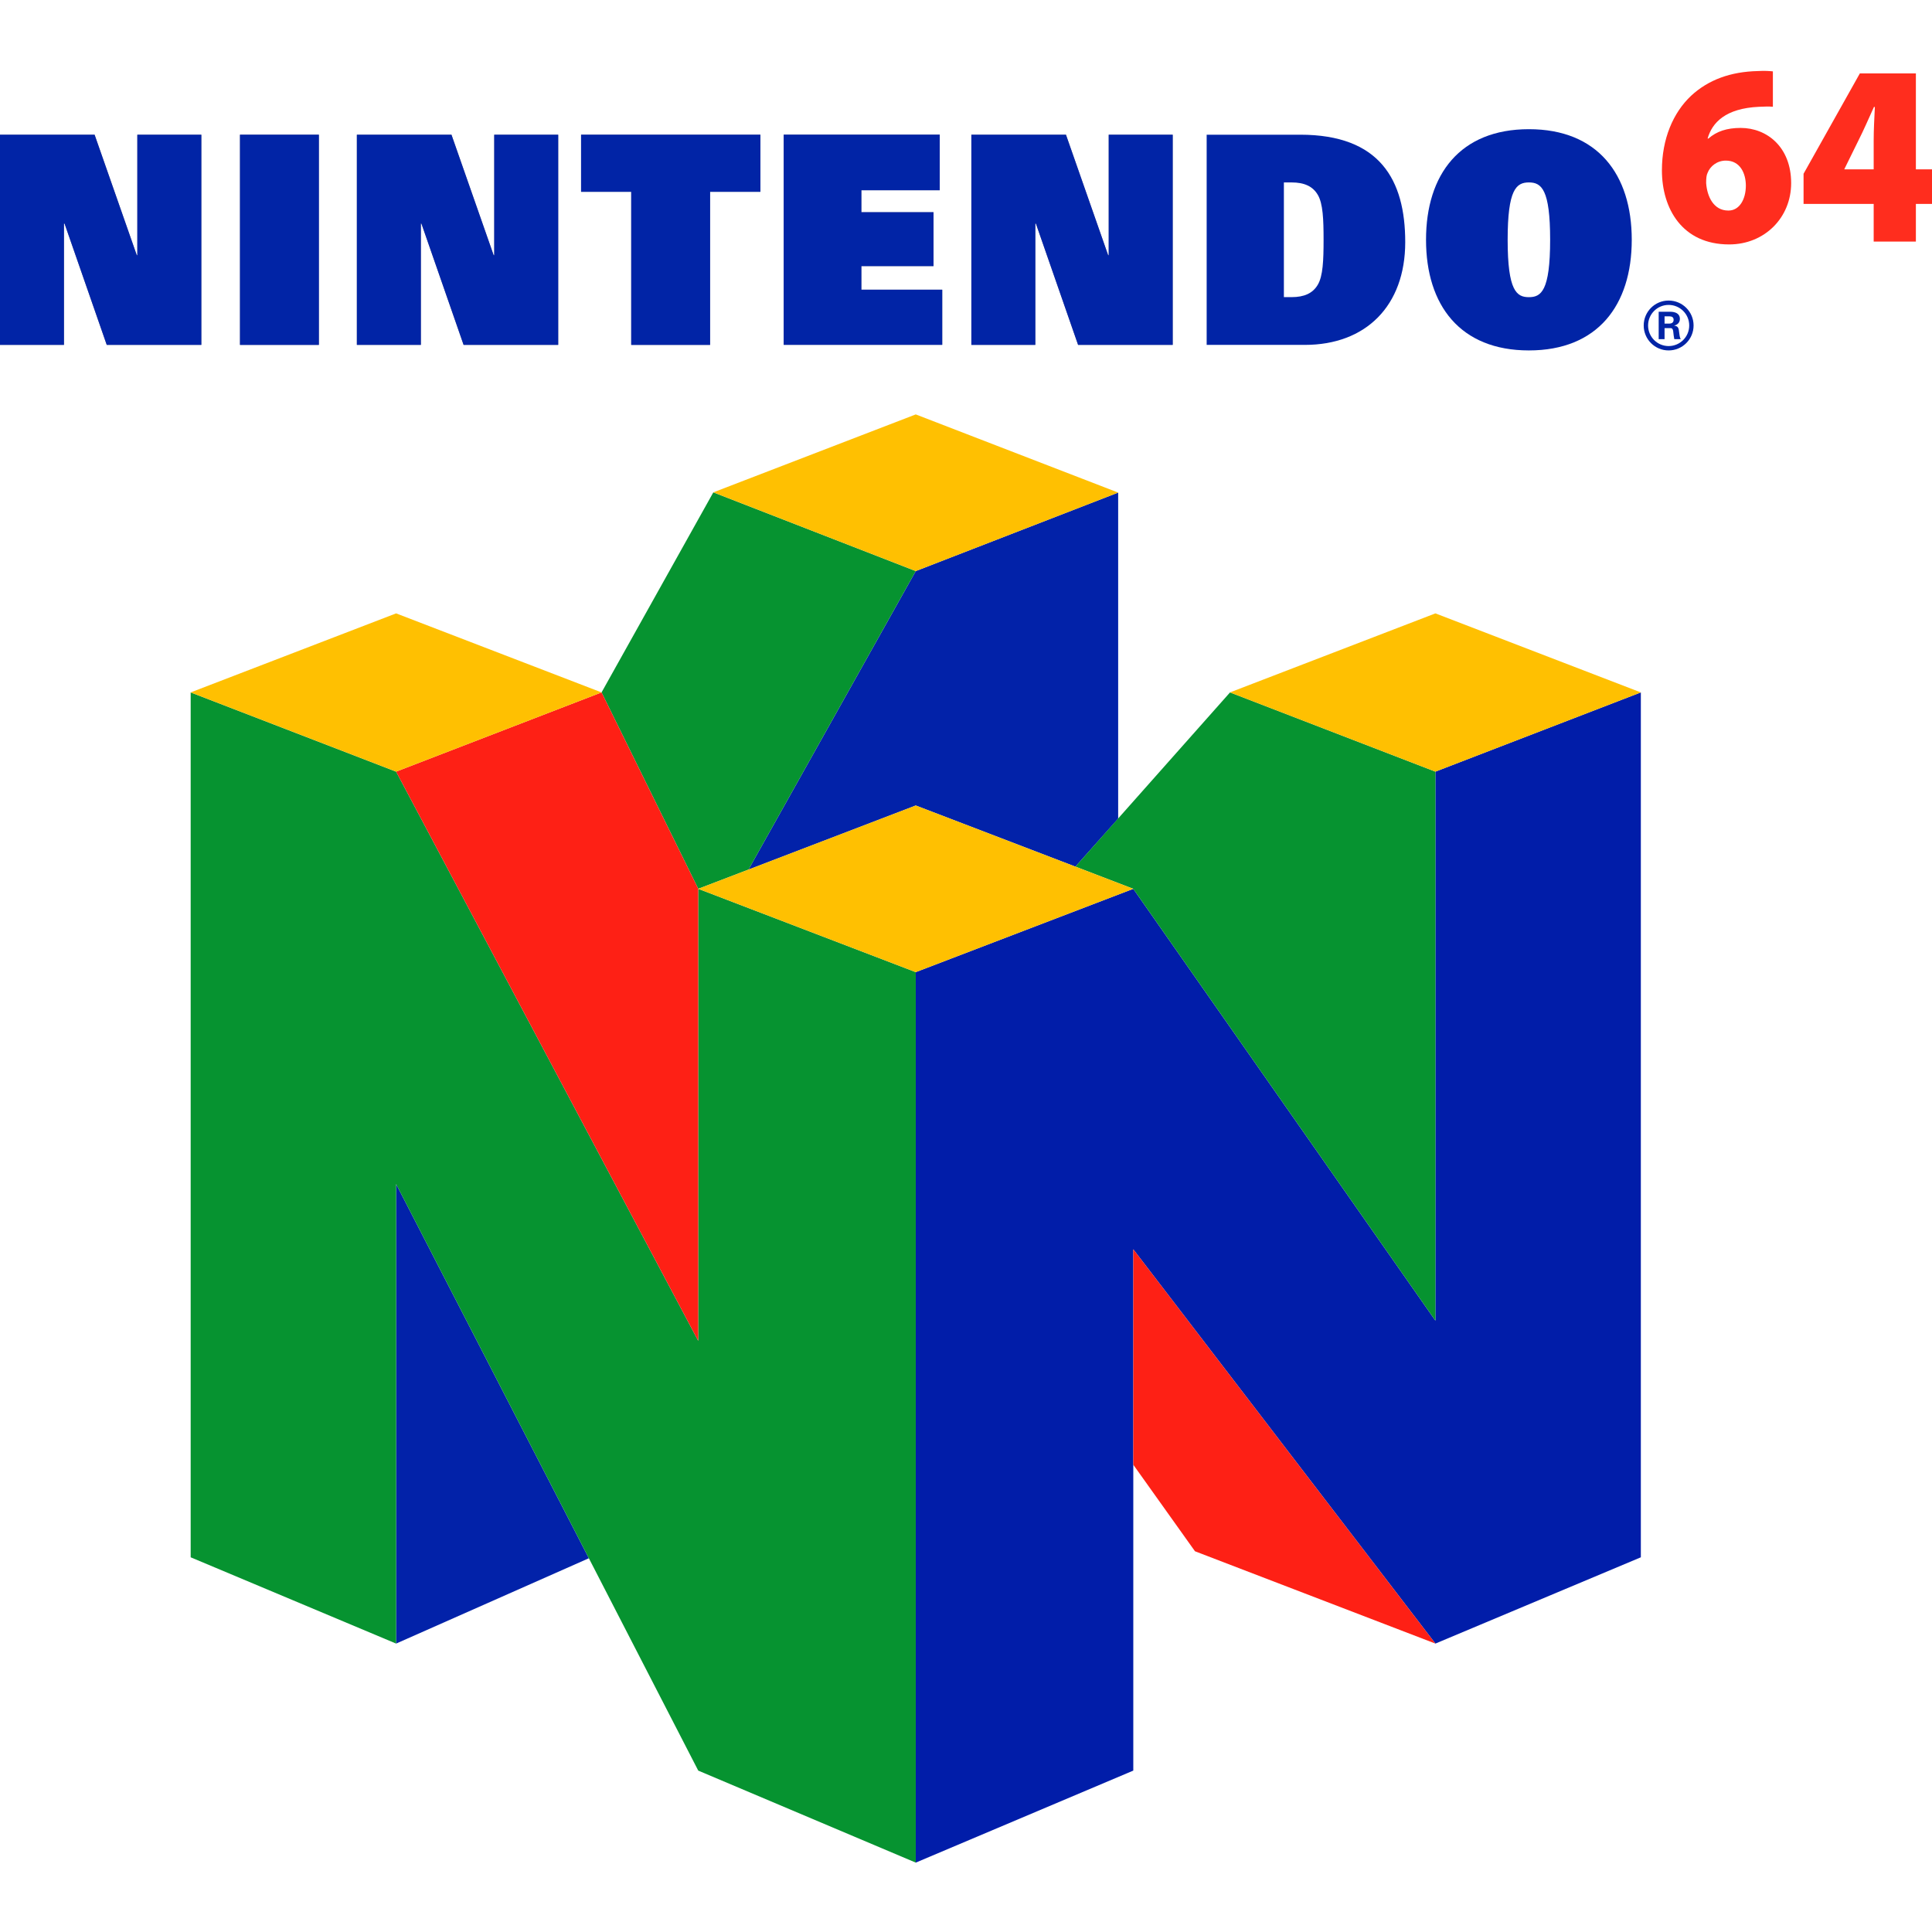 <?xml version="1.0" encoding="UTF-8" standalone="no"?>
<!-- Created with Inkscape (http://www.inkscape.org/) -->
<svg
   xmlns:svg="http://www.w3.org/2000/svg"
   xmlns="http://www.w3.org/2000/svg"
   version="1.0"
   width="20px"
   height="20px"
   viewBox="0 0 736 682"
   id="Layer_1"
   xml:space="preserve"><defs
   id="defs3579" />
<g
   id="g3516">
	<polygon
   points="40.665,104.387 76.699,104.387 76.699,24.314 52.318,24.314 52.318,70.23 52.11,70.23 36.033,24.314 0,24.314 0,104.387 24.367,104.387 24.367,58.166 24.586,58.166 40.665,104.387 "
   style="fill:#7b7692;fill-rule:evenodd"
   id="polygon3518" />
	<polygon
   points="176.612,104.387 212.648,104.387 212.648,24.314 188.279,24.314 188.279,70.23 188.06,70.23 171.984,24.314 135.951,24.314 135.951,104.387 160.328,104.387 160.328,58.166 160.54,58.166 176.612,104.387 "
   style="fill:#7b7692;fill-rule:evenodd"
   id="polygon3520" />
	<polygon
   points="410.703,104.387 446.744,104.387 446.744,24.314 422.369,24.314 422.369,70.23 422.151,70.23 406.077,24.314 370.041,24.314 370.041,104.387 394.411,104.387 394.411,58.166 394.627,58.166 410.703,104.387 "
   style="fill:#7b7692;fill-rule:evenodd"
   id="polygon3522" />
	<polygon
   points="91.421,24.314 121.476,24.314 121.476,104.387 91.421,104.387 91.421,24.314 "
   style="fill:#7b7692;fill-rule:evenodd"
   id="polygon3524" />
	<polygon
   points="240.464,46.066 221.365,46.066 221.365,24.314 289.677,24.314 289.677,46.066 270.511,46.066 270.511,104.387 240.464,104.387 240.464,46.066 "
   style="fill:#7b7692;fill-rule:evenodd"
   id="polygon3526" />
	
	
	
	
	<polygon
   points="298.552,24.293 357.995,24.293 357.995,45.47 328.135,45.47 328.135,53.845 355.628,53.845 355.628,74.373 328.135,74.373 328.135,83.359 358.945,83.359 358.945,104.364 298.552,104.364 298.552,24.293 "
   style="fill:#7b7692;fill-rule:evenodd"
   id="polygon3536" />
	
	
	
	
	
	
	
	
	
	
	
	
	
	
	
	
	
	
	
	
</g>
<g
   style="display:inline"
   id="layer2"><polygon
     points="348.859,190.552 285.138,304.273 348.859,279.855 409.681,303.144 425.969,284.864 425.969,160.65 348.859,190.552 "
     style="fill:#0222a9;fill-opacity:1;fill-rule:evenodd"
     id="polygon3542" /><polygon
     points="546.82,599.126 431.729,448.924 431.729,647.514 348.859,682.567 348.859,343.34 431.729,311.605 546.82,476.102 546.82,266.959 625.082,236.777 625.082,566.257 546.82,599.126 "
     style="fill:#011da9;fill-opacity:1;fill-rule:evenodd"
     id="polygon3558" /><polygon
     points="150.899,599.126 224.326,566.618 150.899,424.061 150.899,599.126 "
     style="fill:#0222a9;fill-opacity:1;fill-rule:evenodd"
     id="polygon3560" /></g><g
   id="layer3"><polygon
     points="229.163,236.777 265.997,311.596 285.138,304.273 348.859,190.552 271.745,160.563 229.163,236.777 "
     style="fill:#069330;fill-opacity:1;fill-rule:evenodd"
     id="polygon3538" /><polygon
     points="409.681,303.144 468.582,236.777 546.82,266.959 546.82,476.102 431.729,311.605 409.681,303.144 "
     style="fill:#069330;fill-opacity:1;fill-rule:evenodd"
     id="polygon3540" /><polygon
     points="150.899,266.959 72.638,236.777 72.638,566.257 150.899,599.126 150.899,424.061 265.997,647.514 348.859,682.567 348.859,343.34 265.997,311.596 265.997,483.808 150.899,266.959 "
     style="fill:#069330;fill-opacity:1;fill-rule:evenodd"
     id="polygon3552" /></g><g
   id="layer4"><polygon
     points="265.997,311.596 265.997,483.808 150.899,266.959 229.163,236.777 265.997,311.596 "
     style="fill:#fe2015;fill-opacity:1;fill-rule:evenodd"
     id="polygon3554" /><polygon
     points="546.82,599.126 431.729,448.924 431.729,530.988 455.231,563.957 546.82,599.126 "
     style="fill:#fe2015;fill-opacity:1;fill-rule:evenodd"
     id="polygon3556" /></g><g
   id="layer5"><polygon
     points="431.729,311.596 348.859,343.34 265.997,311.596 348.859,279.855 431.729,311.596 "
     style="fill:#ffc001;fill-opacity:1;fill-rule:evenodd"
     id="polygon3544" /><polygon
     points="468.551,236.777 546.82,206.669 625.082,236.777 546.82,266.959 468.551,236.777 "
     style="fill:#ffc001;fill-opacity:1;fill-rule:evenodd"
     id="polygon3546" /><polygon
     points="72.638,236.777 150.899,206.669 229.163,236.777 150.899,266.959 72.638,236.777 "
     style="fill:#ffc001;fill-opacity:1;fill-rule:evenodd"
     id="polygon3548" /><polygon
     points="425.969,160.65 348.859,130.871 271.745,160.563 348.859,190.552 425.969,160.65 "
     style="fill:#ffc001;fill-opacity:1;fill-rule:evenodd"
     id="polygon3550" /></g><g
   id="layer6"><path
     d="M 459.681,24.314 L 495.294,24.314 C 525.66,24.314 535.326,41.506 535.326,65.241 C 535.326,89.414 520.411,104.387 497.087,104.387 L 459.681,104.387 L 459.681,24.314 L 459.681,24.314 z M 489.1,86.193 L 492.034,86.193 C 496.868,86.193 500.105,84.711 502.001,81.494 C 503.992,78.168 504.22,72.104 504.22,64.347 C 504.22,56.587 503.992,50.533 502.001,47.198 C 500.105,43.979 496.868,42.497 492.034,42.497 L 489.1,42.497 L 489.1,86.193 L 489.1,86.193 z "
     style="fill:#0124a6;fill-opacity:1;fill-rule:evenodd"
     id="path3528" /><path
     d="M 582.438,22.214 C 608.597,22.214 621.621,39.397 621.621,64.346 C 621.621,89.305 608.598,106.495 582.438,106.495 C 556.267,106.495 543.248,89.305 543.248,64.346 C 543.248,39.397 556.268,22.214 582.438,22.214 L 582.438,22.214 z M 582.438,86.205 C 587.056,86.205 590.528,83.934 590.528,64.347 C 590.528,45.201 587.263,42.496 582.438,42.496 C 577.604,42.496 574.343,45.201 574.343,64.347 C 574.344,83.934 577.813,86.205 582.438,86.205 L 582.438,86.205 z "
     style="fill:#0124a6;fill-opacity:1;fill-rule:evenodd"
     id="path3530" /><path
     d="M 635.664,87.495 C 630.422,87.495 626.174,91.745 626.174,96.991 C 626.174,102.243 630.422,106.496 635.664,106.496 C 640.916,106.496 645.174,102.243 645.174,96.991 C 645.174,91.746 640.916,87.495 635.664,87.495 L 635.664,87.495 z M 635.664,104.835 C 631.345,104.835 627.843,101.326 627.843,96.991 C 627.843,92.661 631.345,89.157 635.664,89.157 C 640.001,89.157 643.513,92.661 643.513,96.991 C 643.513,101.326 640.001,104.835 635.664,104.835 L 635.664,104.835 z "
     style="fill:#0124a6;fill-opacity:1;fill-rule:evenodd"
     id="path3562" /><path
     d="M 634.118,102.21 L 631.88,102.21 L 631.88,91.759 L 636.321,91.759 C 638.121,91.79 639.951,92.364 639.951,94.484 C 639.951,95.839 639.074,96.747 637.782,97.02 L 637.782,97.043 C 639.505,97.247 639.505,98.289 639.693,99.741 C 639.793,100.402 639.878,101.638 640.304,102.211 L 637.828,102.211 C 637.639,101.286 637.531,100.346 637.432,99.409 C 637.378,98.833 637.237,98.034 636.494,98.002 L 634.118,98.002 L 634.118,102.21 L 634.118,102.21 z M 634.118,96.266 L 636.007,96.266 C 636.986,96.255 637.568,95.753 637.568,94.835 C 637.568,93.912 636.987,93.517 636.007,93.507 L 634.118,93.507 L 634.118,96.266 L 634.118,96.266 z "
     style="fill:#0124a6;fill-opacity:1;fill-rule:evenodd"
     id="path3564" /><polygon
     points="40.665,104.387 76.699,104.387 76.699,24.314 52.318,24.314 52.318,70.23 52.11,70.23 36.033,24.314 0,24.314 0,104.387 24.367,104.387 24.367,58.166 24.586,58.166 40.665,104.387 "
     style="fill:#0124a6;fill-opacity:1;fill-rule:evenodd"
     id="polygon3566" /><polygon
     points="176.612,104.387 212.648,104.387 212.648,24.314 188.279,24.314 188.279,70.23 188.06,70.23 171.984,24.314 135.951,24.314 135.951,104.387 160.328,104.387 160.328,58.166 160.54,58.166 176.612,104.387 "
     style="fill:#0124a6;fill-opacity:1;fill-rule:evenodd"
     id="polygon3568" /><polygon
     points="410.703,104.387 446.744,104.387 446.744,24.314 422.369,24.314 422.369,70.23 422.151,70.23 406.077,24.314 370.041,24.314 370.041,104.387 394.411,104.387 394.411,58.166 394.627,58.166 410.703,104.387 "
     style="fill:#0124a6;fill-opacity:1;fill-rule:evenodd"
     id="polygon3570" /><polygon
     points="91.421,24.314 121.476,24.314 121.476,104.387 91.421,104.387 91.421,24.314 "
     style="fill:#0124a6;fill-opacity:1;fill-rule:evenodd"
     id="polygon3572" /><polygon
     points="240.464,46.066 221.365,46.066 221.365,24.314 289.677,24.314 289.677,46.066 270.511,46.066 270.511,104.387 240.464,104.387 240.464,46.066 "
     style="fill:#0124a6;fill-opacity:1;fill-rule:evenodd"
     id="polygon3574" /><polygon
     points="298.552,24.293 357.995,24.293 357.995,45.47 328.135,45.47 328.135,53.845 355.628,53.845 355.628,74.373 328.135,74.373 328.135,83.359 358.945,83.359 358.945,104.364 298.552,104.364 298.552,24.293 "
     style="fill:#0124a6;fill-opacity:1;fill-rule:evenodd"
     id="polygon3576" /></g><g
   id="layer7"><path
     d="M 675.382,13.667 C 673.774,13.526 672.225,13.592 670.056,13.688 C 657.374,14.276 652.252,19.677 650.51,25.783 L 650.815,25.783 C 653.972,23.024 657.875,21.734 663.104,21.734 C 673.163,21.734 682.345,29.048 682.345,42.765 C 682.345,55.893 672.255,66.116 658.716,66.116 C 640.87,66.116 633.111,52.494 633.111,37.882 C 633.111,26.01 637.326,15.959 644.235,9.477 C 650.815,3.383 659.294,0.303 669.672,0.066 C 672.425,-0.091 674.06,0.066 675.383,0.186 L 675.383,13.667 L 675.382,13.667 z M 658.485,53.209 C 662.598,53.209 665.09,49.008 665.09,43.646 C 665.056,39.116 662.984,34.183 657.469,34.183 C 654.101,34.183 651.479,36.315 650.49,38.895 C 650.105,39.684 649.959,40.812 649.959,42.721 C 650.313,47.835 652.782,53.209 658.384,53.209 L 658.485,53.209 L 658.485,53.209 z "
     style="fill:#ff2d1e;fill-opacity:1;fill-rule:evenodd"
     id="path3532" /><path
     d="M 713.783,65.039 L 713.783,50.673 L 687.071,50.673 L 687.071,39.191 L 708.514,0.973 L 729.86,0.973 L 729.86,37.509 L 736.65,37.509 L 736.65,50.673 L 729.86,50.673 L 729.86,65.039 L 713.783,65.039 L 713.783,65.039 z M 713.783,37.509 L 713.783,26.498 C 713.783,22.428 714.025,18.198 714.233,13.744 L 713.886,13.744 C 711.898,18.07 710.172,22.184 707.91,26.649 L 702.662,37.317 L 702.6,37.51 L 713.783,37.51 L 713.783,37.509 z "
     style="fill:#ff2d1e;fill-opacity:1;fill-rule:evenodd"
     id="path3534" /></g></svg>